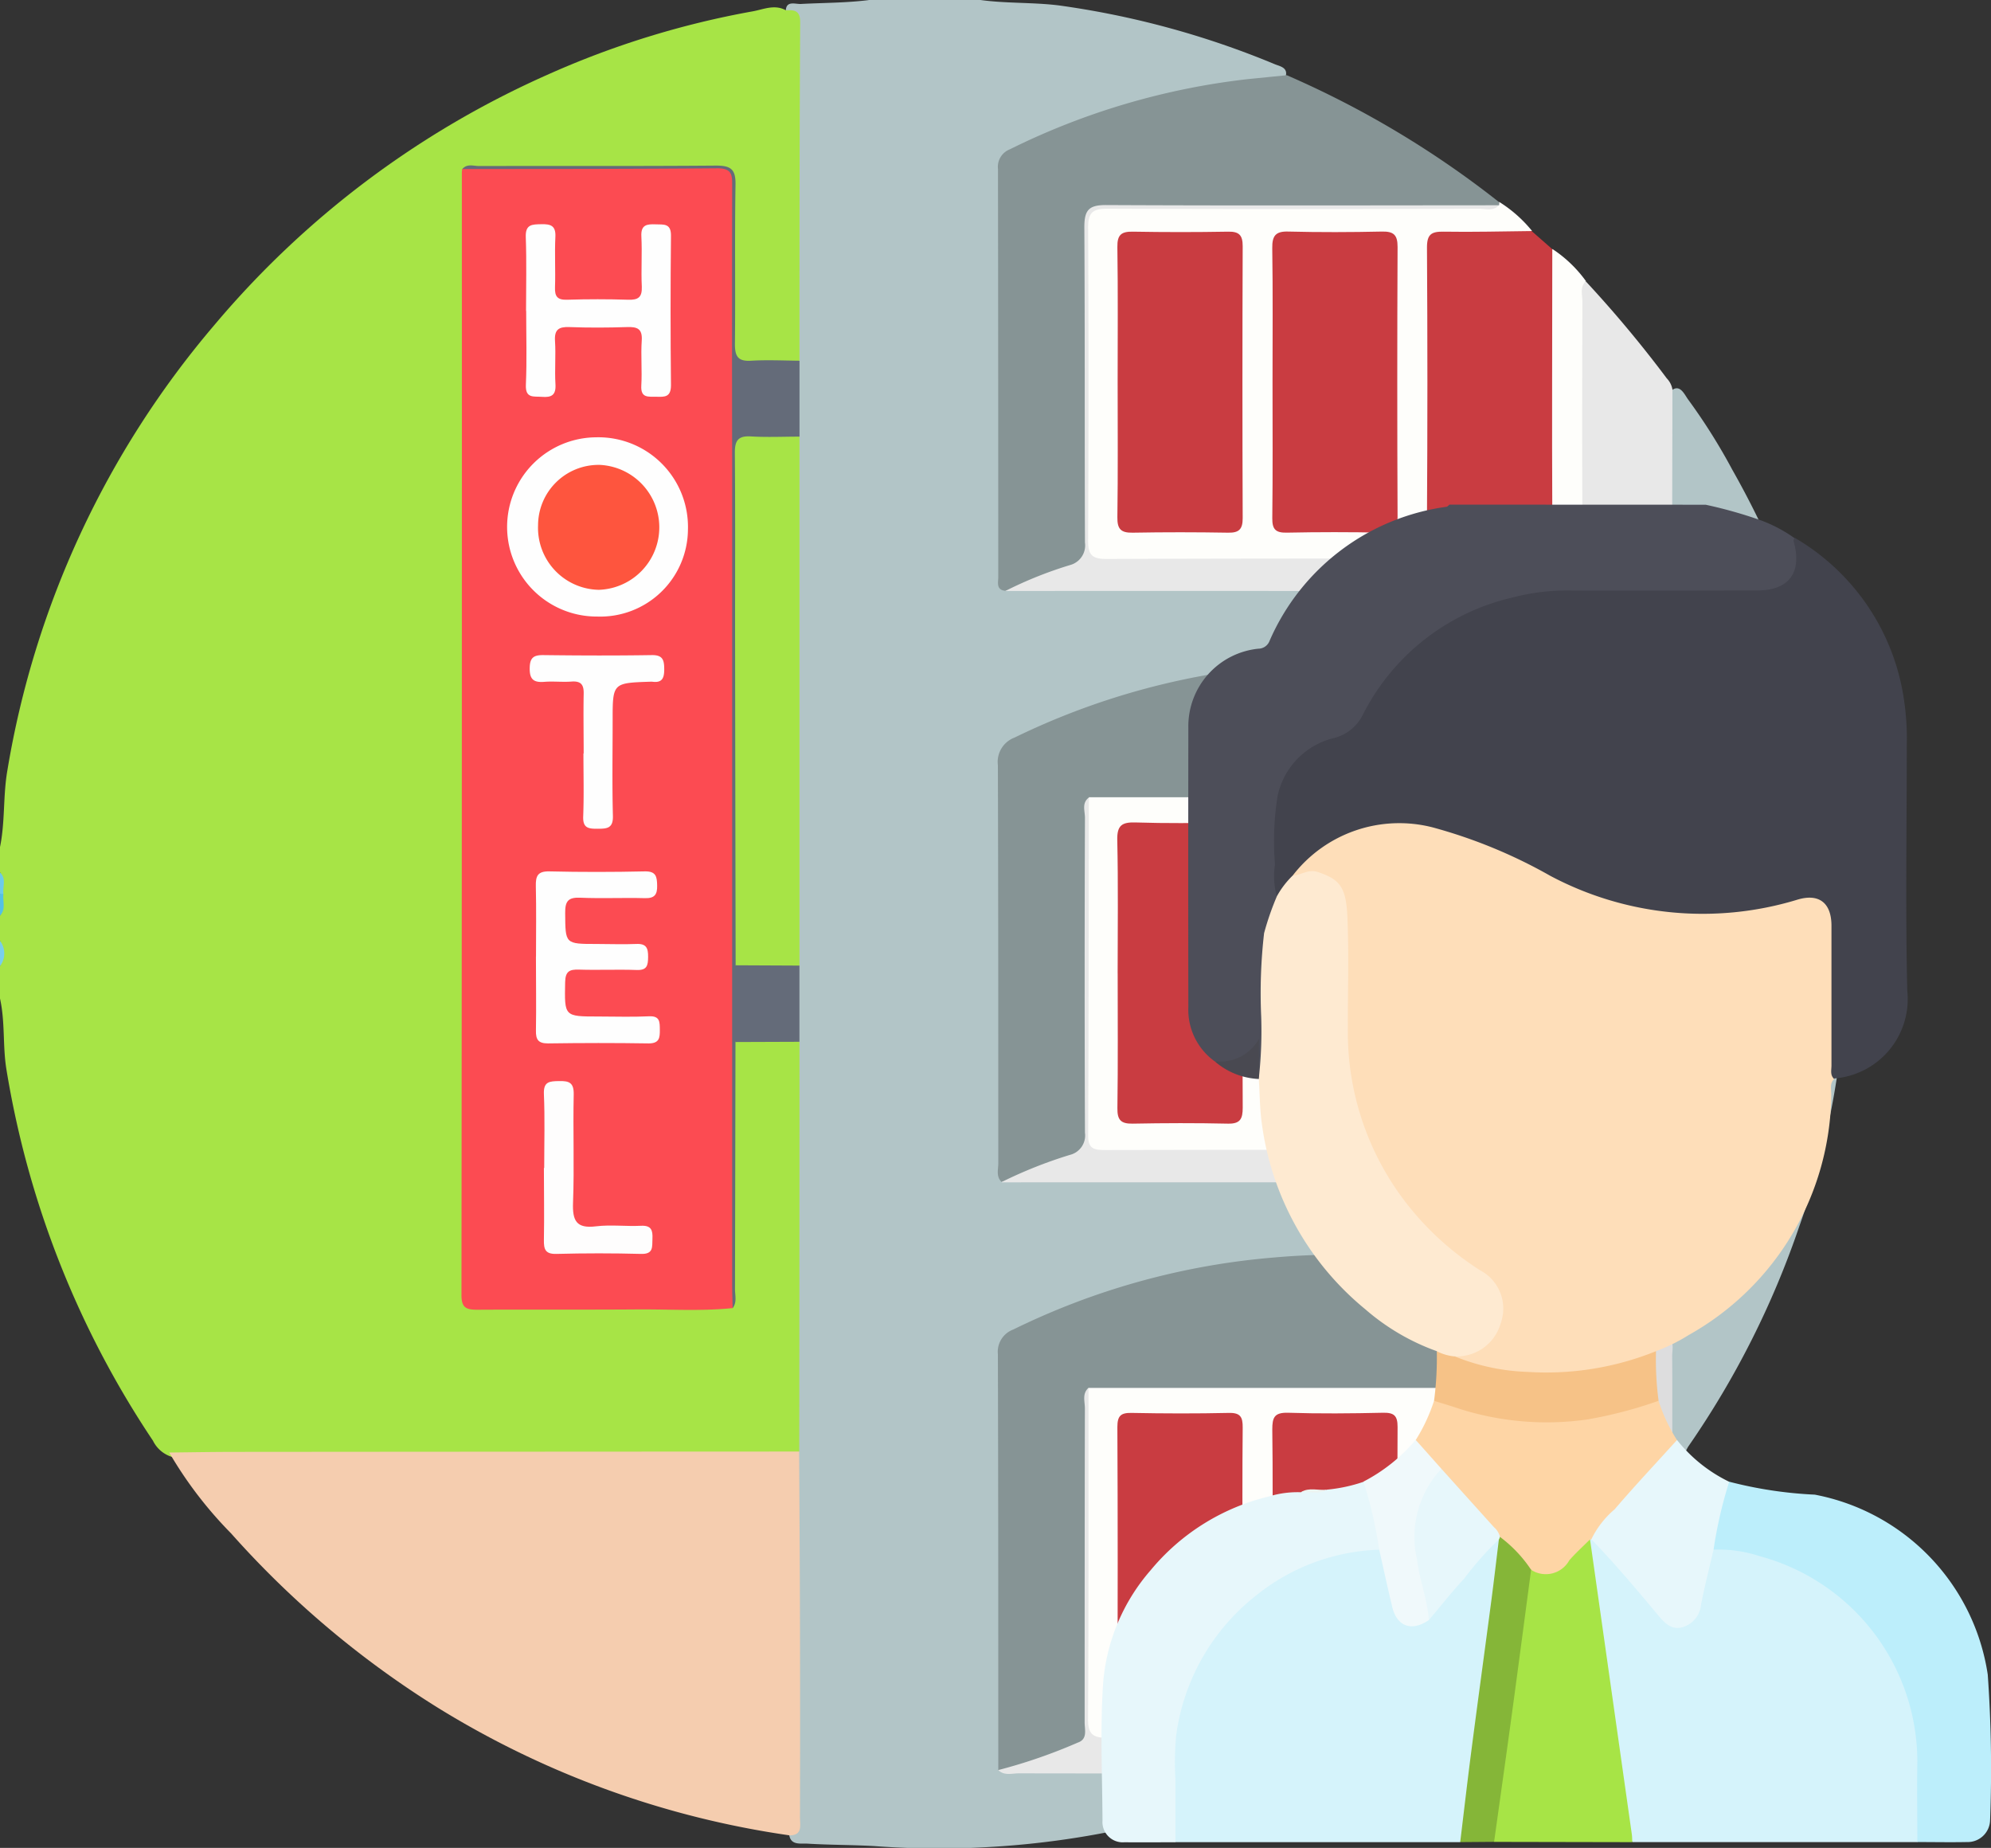 <svg id="Grupo_137557" data-name="Grupo 137557" xmlns="http://www.w3.org/2000/svg" xmlns:xlink="http://www.w3.org/1999/xlink" width="58.771" height="54.536" viewBox="0 0 58.771 54.536">
  <rect x="0" y="0" width="58.771" height="54.536" fill="#333333" stroke="none"/>
  <defs>
    <clipPath id="clip-path">
      <rect id="Rectángulo_41165" data-name="Rectángulo 41165" width="58.771" height="54.536" fill="none"/>
    </clipPath>
  </defs>
  <g id="Grupo_117483" data-name="Grupo 117483" clip-path="url(#clip-path)">
    <path id="Trazado_162455" data-name="Trazado 162455" d="M85.7,0H89c.768.105,1.547.065,2.316.16A25.746,25.746,0,0,1,97.7,1.9c.152.06.4.1.3.386a2.271,2.271,0,0,1-.98.2,22.737,22.737,0,0,0-6.483,1.782,1.193,1.193,0,0,0-.86,1.267c.034,3.649.014,7.3.02,10.947,0,.271-.082.58.219.772a5.007,5.007,0,0,0,1.272.006q8.4.01,16.806,0c.177,0,.355,0,.532,0,.65-.014.694-.051.7-.7.007-1.383,0-2.766,0-4.148a2.24,2.24,0,0,1,.074-.789c.319-.381.465,0,.592.172a17.376,17.376,0,0,1,1.3,2.067,26.373,26.373,0,0,1,3.217,9.665,38.608,38.608,0,0,1,.127,5.613,23.892,23.892,0,0,1-1.368,7.059,26.2,26.2,0,0,1-3.264,6.476c-.121.177-.188.546-.568.349a4.143,4.143,0,0,1-.1-1.353,9.865,9.865,0,0,0-.092-2.037,10.343,10.343,0,0,0-2.4-1.124,20.763,20.763,0,0,0-9.086-1.231,21.5,21.5,0,0,0-7.3,1.956,1.028,1.028,0,0,0-.674,1.064c.019,3.7.009,7.408.011,11.112a1.146,1.146,0,0,0,.108.67.664.664,0,0,0,.506.1c2.208-.055,4.416-.011,6.624-.022a1.389,1.389,0,0,1,.724.111c.145.327-.138.374-.321.452-.488.206-.991.379-1.493.551a26.045,26.045,0,0,1-9.989,1.209c-.651-.036-1.307-.031-1.959-.071-.222-.013-.521.065-.547-.312a2.392,2.392,0,0,0,.137-1.043q0-4.751,0-9.5c0-.23,0-.46.023-.689-.055-.653-.023-1.308-.024-1.961q-.006-4.72,0-9.441a4.575,4.575,0,0,1,.026-.688c-.033-.76-.036-1.52,0-2.28a3.831,3.831,0,0,1-.027-.476q0-7.319,0-14.637a3.232,3.232,0,0,1,.026-.476c-.031-.755-.037-1.509,0-2.264-.051-2.013-.011-4.026-.022-6.039-.006-1.13,0-2.261,0-3.391a1.172,1.172,0,0,0-.232-.845c-.021-.373.273-.243.443-.252.665-.035,1.333-.031,2-.114" transform="translate(-60.058)" fill="#b2c5c7"/>
    <path id="Trazado_162456" data-name="Trazado 162456" d="M23.6,31.3q0,6.047-.007,12.094c-.26.305-.619.22-.944.221q-7.362.01-14.725,0c-.921,0-1.842.048-2.761-.036a.921.921,0,0,1-.647-.5A27.681,27.681,0,0,1,.191,32.124c-.114-.694-.035-1.4-.19-2.095v-.958a1.1,1.1,0,0,0,0-.745v-.745c.114-.2.026-.426.054-.638-.027-.212.06-.434-.054-.639v-.745c.154-.744.087-1.508.217-2.258A27.078,27.078,0,0,1,6.325,10.157a27.307,27.307,0,0,1,9.813-7.381A26.114,26.114,0,0,1,22.218.895c.319-.057.647-.216.979-.032.246-.01.426,0,.424.351C23.6,4.542,23.6,7.869,23.6,11.2a2.354,2.354,0,0,1-1.748.1c-.325-.068-.3-.4-.3-.667-.008-1.4,0-2.8,0-4.2,0-.75-.071-.821-.815-.822q-3.081,0-6.162,0c-.245,0-.5-.04-.686.187a1.725,1.725,0,0,0-.077.735q0,15.756,0,31.512c0,.159.008.319.008.478,0,.3.14.458.45.459,2.3.009,4.6.03,6.907-.012a.411.411,0,0,0,.2-.066c.215-.192.176-.449.176-.693,0-2.049,0-4.1,0-6.148a1.249,1.249,0,0,1,.116-.772,2.4,2.4,0,0,1,1.93.016" transform="translate(-0.001 -0.56)" fill="#a7e446"/>
    <path id="Trazado_162457" data-name="Trazado 162457" d="M0,99.65a.614.614,0,0,1,0,.745Z" transform="translate(0 -71.883)" fill="#79ceeb"/>
    <path id="Trazado_162458" data-name="Trazado 162458" d="M0,92.4c.2.186.071.424.1.636q-.05.079-.1,0Z" transform="translate(0 -66.651)" fill="#6dcae9"/>
    <path id="Trazado_162459" data-name="Trazado 162459" d="M0,94.68l.1,0c-.026.215.083.452-.1.641Z" transform="translate(0 -68.297)" fill="#54c0e5"/>
    <path id="Trazado_162460" data-name="Trazado 162460" d="M36.228,165.068a27.06,27.06,0,0,1-10.335-3.742,27.82,27.82,0,0,1-6.143-5.171,11.954,11.954,0,0,1-1.824-2.384c.637-.007,1.275-.018,1.911-.019q8.342-.007,16.683-.01c.009,1.676.021,3.352.025,5.029q.007,2.886,0,5.772c0,.232.085.53-.317.526" transform="translate(-12.931 -110.903)" fill="#f5cdaf"/>
    <path id="Trazado_162461" data-name="Trazado 162461" d="M105.725,148.1c0-4.092,0-8.184-.012-12.276a.7.7,0,0,1,.456-.729,21.45,21.45,0,0,1,7.663-2.122,20.832,20.832,0,0,1,11.676,2.359.177.177,0,0,1-.086.225,13.153,13.153,0,0,1-2.641,1.423c-.885.056-1.77.025-2.655.026q-5.337.007-10.674,0a2.143,2.143,0,0,0-.838.075c-.231.185-.181.445-.181.688q0,4.347,0,8.694c0,.823-.049.907-.832,1.2a3.718,3.718,0,0,1-1.875.438" transform="translate(-76.257 -95.858)" fill="#869495"/>
    <path id="Trazado_162462" data-name="Trazado 162462" d="M105.816,85.583c-.171-.159-.1-.366-.1-.553,0-3.917,0-7.833-.012-11.75a.767.767,0,0,1,.494-.815,21.522,21.522,0,0,1,7.619-2.1A20.889,20.889,0,0,1,125.5,72.722a.177.177,0,0,1-.085.225,13.171,13.171,0,0,1-2.64,1.423c-.885.056-1.77.025-2.655.026q-5.336.006-10.672,0a2.228,2.228,0,0,0-.838.072c-.235.183-.183.444-.183.687q0,4.324,0,8.648c0,.892-.042.935-.883,1.273a10.021,10.021,0,0,1-1.724.5" transform="translate(-76.248 -50.698)" fill="#869495"/>
    <path id="Trazado_162463" data-name="Trazado 162463" d="M114.247,7.963a28.336,28.336,0,0,1,6.261,3.742.116.116,0,0,1-.044.171,1.624,1.624,0,0,1-.783.084q-5.18.005-10.36,0c-.838,0-.88.041-.88.858q0,4.33,0,8.66c0,.822-.076.908-.823,1.219a10.447,10.447,0,0,1-1.678.483c-.276-.027-.209-.242-.209-.4q0-6.024-.008-12.048a.553.553,0,0,1,.347-.58,21.17,21.17,0,0,1,7.02-2.072l1.157-.116" transform="translate(-76.264 -5.744)" fill="#869495"/>
    <path id="Trazado_162464" data-name="Trazado 162464" d="M106.113,91.9a13.286,13.286,0,0,1,2.011-.8.59.59,0,0,0,.448-.655q-.018-4.652,0-9.3c0-.2-.1-.43.116-.593a1.167,1.167,0,0,1,.174.862q.008,4.172,0,8.344c0,.2.005.39.008.585a.374.374,0,0,0,.422.424c.159,0,.318.008.478.008h12.383c.177,0,.354,0,.531-.013a.341.341,0,0,0,.361-.368c.011-.195.013-.39.013-.584q0-4.2,0-8.4a1.164,1.164,0,0,1,.176-.862c.855-.495,1.743-.934,2.557-1.5.182.153.109.363.11.548q.006,5.876.008,11.752c0,.362-.02.582-.5.581q-9.651-.028-19.3-.02" transform="translate(-76.546 -57.015)" fill="#e8e8e8"/>
    <path id="Trazado_162465" data-name="Trazado 162465" d="M106.5,33.1a11.88,11.88,0,0,1,1.912-.766.6.6,0,0,0,.439-.665c-.012-3.1,0-6.2-.018-9.306,0-.507.132-.656.647-.653,3.864.019,7.728.008,11.592.006,0,.255-.211.248-.374.279a3.748,3.748,0,0,1-.69.025h-9.836c-.177,0-.355.009-.531,0-.366-.012-.5.171-.5.521q0,1.435,0,2.871c0,1.949,0,3.9,0,5.848,0,.661.035.7.688.7q6.407.006,12.813,0c.65,0,.69-.042.693-.7.007-2.162-.006-4.324.011-6.486,0-.286-.132-.66.286-.816a35.278,35.278,0,0,1,2.394,2.867.629.629,0,0,1,.166.321c0,1.806-.013,3.611,0,5.417,0,.4-.082.555-.525.554q-9.585-.025-19.17-.017" transform="translate(-76.825 -15.658)" fill="#e8e8e8"/>
    <path id="Trazado_162466" data-name="Trazado 162466" d="M79.381,45.683q0,7.805,0,15.61a2.266,2.266,0,0,1-1.937.029,1.079,1.079,0,0,1-.111-.668q0-7.134,0-14.268c0-.784.108-.9.881-.9.395,0,.821-.114,1.168.2" transform="translate(-55.782 -32.798)" fill="#a7e446"/>
    <path id="Trazado_162467" data-name="Trazado 162467" d="M167.121,143.148c.857-.487,1.739-.93,2.552-1.493.181.152.108.361.109.546.008,1.023,0,2.047.006,3.071a29.982,29.982,0,0,1-2.556,3.083.133.133,0,0,1-.177-.059,1.283,1.283,0,0,1-.113-.673q-.007-1.86,0-3.72a1.016,1.016,0,0,1,.18-.755" transform="translate(-120.422 -102.184)" fill="#ddddde"/>
    <path id="Trazado_162468" data-name="Trazado 162468" d="M105.755,158.28a15.683,15.683,0,0,0,2.343-.809c.3-.1.206-.378.206-.594,0-3.092,0-6.184.007-9.276,0-.2-.085-.428.106-.6a1.244,1.244,0,0,1,.184.912c0,2.794,0,5.588,0,8.382,0,.83,0,.833.817.835,2,0,4-.008,5.994.009.269,0,.62-.111.757.285-.766.264-1.434.755-2.226.959q-3.793,0-7.587-.006c-.2,0-.428.079-.606-.1" transform="translate(-76.287 -106.041)" fill="#e8e8e8"/>
    <path id="Trazado_162469" data-name="Trazado 162469" d="M58.917,25.511c-.478,0-.956.023-1.432-.006-.38-.023-.478.123-.475.486.015,1.874.005,3.749.007,5.624q.006,4.748.016,9.5a3.171,3.171,0,0,1-.005,2.265q-.006,3.647-.014,7.293c0,.187.064.389-.071.561a.711.711,0,0,1-.211-.579c-.011-.248-.006-.5-.006-.745q0-15.5,0-31.009c0-1.082,0-1.083-1.061-1.083-1.95,0-3.9,0-5.851,0-.3,0-.611.051-.852-.2.138-.171.329-.093.494-.093,2.333-.006,4.666.006,7-.013.431,0,.581.106.573.558-.026,1.572,0,3.146-.017,4.718,0,.364.1.506.475.483.475-.028.954-.005,1.431,0q0,1.124,0,2.248" transform="translate(-35.318 -12.625)" fill="#646b79"/>
    <path id="Trazado_162470" data-name="Trazado 162470" d="M77.91,104.5q0-1.132.005-2.265l1.884.009q0,1.124,0,2.249l-1.888.007" transform="translate(-56.201 -73.747)" fill="#646b79"/>
    <path id="Trazado_162471" data-name="Trazado 162471" d="M48.9,17.846c2.515,0,5.03,0,7.545-.021.441,0,.425.232.424.536q-.007,4.065,0,8.13,0,12.141,0,24.283c0,.23.009.46.014.69-.936.095-1.875.032-2.812.039-1.577.012-3.155,0-4.732.009-.33,0-.461-.066-.46-.435q.016-16.563.011-33.127a.847.847,0,0,1,.013-.106" transform="translate(-35.257 -12.858)" fill="#fc4b52"/>
    <path id="Trazado_162472" data-name="Trazado 162472" d="M129.952,23.729c-.181.176-.1.4-.1.605-.006,2.338-.013,4.677.005,7.015,0,.427-.1.58-.555.579q-6.749-.025-13.5,0c-.42,0-.543-.118-.541-.54q.025-4.623,0-9.247c0-.464.164-.552.584-.551q5.474.021,10.948,0c.2,0,.429.087.6-.108a.364.364,0,0,0,0-.094,3.919,3.919,0,0,1,.97.856.842.842,0,0,1-.648.173c-.531.011-1.063,0-1.594.006-.613.01-.653.046-.656.677-.007,1.505,0,3.01,0,4.515,0,.921-.008,1.842,0,2.762.007.554.054.6.617.607.637.011,1.275.007,1.912,0,.777-.006.817-.04.819-.8.006-2.2,0-4.392.005-6.587a1.19,1.19,0,0,1,.151-.816,3.774,3.774,0,0,1,.988.948" transform="translate(-83.142 -15.431)" fill="#fefefb"/>
    <path id="Trazado_162473" data-name="Trazado 162473" d="M123.031,157.423c-.159-.169-.367-.1-.553-.1-2.213,0-4.426-.013-6.639.006-.427,0-.581-.1-.578-.556.02-3.257.013-6.515.014-9.772l14.568,0q0,2.6.008,5.207a3.7,3.7,0,0,1-.573.617c-.242.242-.363.118-.413-.154a3.2,3.2,0,0,1-.02-.58c0-1.162,0-2.324,0-3.487,0-.224.047-.467-.189-.62a21.21,21.21,0,0,0-2.807-.043c-.269,0-.368.163-.379.41-.008.177-.01.353-.01.53q0,3.13,0,6.26a1.464,1.464,0,0,1-.173.87,5.5,5.5,0,0,1-1.864,1.15,2.033,2.033,0,0,0-.391.26" transform="translate(-83.144 -106.04)" fill="#fefefb"/>
    <path id="Trazado_162474" data-name="Trazado 162474" d="M154.876,25c0,2.6-.013,5.2,0,7.8,0,.43-.1.591-.557.573-.883-.035-1.769-.025-2.653,0-.356.009-.491-.075-.489-.464q.025-3.981,0-7.962c0-.391.137-.468.49-.463.866.015,1.733-.009,2.6-.018l.608.534" transform="translate(-109.055 -17.647)" fill="#c93c41"/>
    <path id="Trazado_162475" data-name="Trazado 162475" d="M151.2,157.916c0-2.613,0-5.226-.014-7.839,0-.354.109-.444.449-.438,1.059.02,2.118.007,3.178.007a22.215,22.215,0,0,1,.042,2.417c.016,1-.007,2,.016,3a24.547,24.547,0,0,1-3.671,2.857" transform="translate(-109.058 -107.943)" fill="#4485c4"/>
    <path id="Trazado_162476" data-name="Trazado 162476" d="M164.258,155.078q-.014-2.363-.029-4.726c0-.229-.02-.458-.03-.687.179.177.1.4.1.606.007,1.5,0,3,0,4.547.386-.164.536-.527.849-.685h.1a3.465,3.465,0,0,1-1,.946" transform="translate(-118.447 -107.961)" fill="#f2f3f3"/>
    <path id="Trazado_162477" data-name="Trazado 162477" d="M129.846,84.425c0,3.313,0,6.626.018,9.939,0,.38-.129.478-.491.478q-6.8-.015-13.606,0c-.305,0-.5-.03-.494-.42.016-3.331.016-6.661.021-9.992l14.553,0" transform="translate(-83.152 -60.901)" fill="#fefefb"/>
    <path id="Trazado_162478" data-name="Trazado 162478" d="M56.325,51.608a2.645,2.645,0,1,1-.036-5.29A2.646,2.646,0,0,1,59,49.039a2.589,2.589,0,0,1-2.679,2.569" transform="translate(-38.693 -33.412)" fill="#fefefe"/>
    <path id="Trazado_162479" data-name="Trazado 162479" d="M55.7,26.309c0-.726.019-1.453-.008-2.179-.014-.381.188-.374.46-.38s.43.04.414.371c-.025.495.006.992-.011,1.488-.01.271.067.379.355.37q.9-.028,1.807,0c.294.009.411-.072.4-.383-.024-.495.013-.993-.013-1.488-.018-.349.17-.363.427-.354.235.008.451-.033.447.335q-.023,2.205,0,4.411c0,.359-.186.349-.432.342-.229-.006-.466.05-.444-.328.027-.441-.017-.887.013-1.328.024-.354-.133-.41-.436-.4-.566.018-1.134.021-1.7,0-.317-.012-.446.076-.424.412.027.424-.013.851.013,1.275.02.322-.117.395-.4.372-.243-.019-.491.055-.473-.357.032-.725.009-1.452.009-2.179" transform="translate(-40.172 -17.133)" fill="#fefefe"/>
    <path id="Trazado_162480" data-name="Trazado 162480" d="M56.769,94.8c0-.69.011-1.381-.005-2.071-.007-.3.05-.448.4-.44.938.022,1.877.021,2.815,0,.337-.007.361.157.366.421s-.076.377-.36.369c-.637-.017-1.275.014-1.911-.013-.354-.015-.447.1-.444.45.007.915-.01.915.928.915.39,0,.78.016,1.168,0,.3-.015.354.121.352.381s-.035.4-.342.387c-.566-.02-1.133.007-1.7-.011-.281-.008-.4.05-.407.371-.019,1.013-.035,1.013.986,1.013.5,0,.992.018,1.487-.006.328-.016.32.167.322.4s-.013.4-.329.4c-.991-.016-1.983-.014-2.974,0-.29,0-.359-.116-.354-.379.012-.726,0-1.452,0-2.178" transform="translate(-40.947 -66.572)" fill="#fefefe"/>
    <path id="Trazado_162481" data-name="Trazado 162481" d="M57.729,72.285c0-.584-.011-1.169,0-1.753.008-.273-.076-.388-.36-.367-.264.02-.532-.013-.8.008-.312.025-.439-.067-.433-.408.005-.317.126-.384.411-.381,1.062.013,2.125.017,3.188,0,.33-.006.371.144.372.416s-.067.409-.356.369a.283.283,0,0,0-.053,0c-1.114.037-1.114.037-1.114,1.144,0,.939-.017,1.878.008,2.816.01.378-.184.378-.458.38s-.432-.026-.419-.364c.024-.619.007-1.239.007-1.859" transform="translate(-40.5 -50.05)" fill="#fefefe"/>
    <path id="Trazado_162482" data-name="Trazado 162482" d="M57.626,117.068c0-.726.022-1.453-.009-2.178-.016-.374.165-.38.445-.386.3-.006.443.043.435.4-.024,1.062.02,2.126-.02,3.187-.02.531.094.773.678.7.436-.053.885.006,1.327-.016.307-.016.351.133.339.384-.011.233.038.456-.334.446q-1.248-.033-2.5,0c-.33.009-.375-.137-.37-.412.013-.708,0-1.417,0-2.125" transform="translate(-41.562 -82.599)" fill="#fefdfd"/>
    <path id="Trazado_162483" data-name="Trazado 162483" d="M134.788,28.95c0-1.312.012-2.623-.008-3.935-.005-.365.1-.5.475-.488.921.023,1.843.02,2.765,0,.345-.007.46.1.459.454q-.018,3.988,0,7.976c0,.349-.109.463-.457.456q-1.409-.029-2.818,0c-.325.006-.426-.1-.423-.423.016-1.347.007-2.694.007-4.041" transform="translate(-97.225 -17.693)" fill="#c93c41"/>
    <path id="Trazado_162484" data-name="Trazado 162484" d="M118.376,28.975c0-1.329.012-2.658-.008-3.987-.006-.358.115-.459.455-.453q1.409.025,2.817,0c.326-.006.428.108.427.431q-.015,4.013,0,8.027c0,.327-.11.432-.431.426-.939-.016-1.878-.017-2.817,0-.347.006-.456-.106-.451-.458.019-1.329.008-2.658.008-3.987" transform="translate(-85.385 -17.698)" fill="#c93c41"/>
    <path id="Trazado_162485" data-name="Trazado 162485" d="M122.065,154.06c0,1.329-.01,2.658.007,3.987,0,.349-.1.457-.452.449-.939-.023-1.878-.018-2.817,0-.312.006-.432-.072-.431-.41q.019-4.013,0-8.027c0-.331.1-.424.422-.417.956.019,1.914.021,2.87,0,.346-.008.41.128.407.435-.013,1.329-.006,2.658-.006,3.987" transform="translate(-85.389 -107.943)" fill="#c93c41"/>
    <path id="Trazado_162486" data-name="Trazado 162486" d="M134.788,154.057c0-1.311.011-2.623-.007-3.934,0-.348.057-.5.455-.492.938.03,1.878.021,2.817,0,.32-.006.427.086.426.416q-.018,4.013,0,8.027c0,.336-.116.417-.431.411-.939-.018-1.879-.021-2.817,0-.347.008-.456-.094-.451-.446.019-1.329.008-2.658.008-3.987" transform="translate(-97.225 -107.937)" fill="#c93c41"/>
    <path id="Trazado_162487" data-name="Trazado 162487" d="M151.188,91.569c0-1.327.014-2.655-.009-3.981-.006-.381.119-.479.483-.47.92.023,1.84.021,2.76,0,.353-.008.454.116.453.458q-.016,3.982,0,7.963c0,.331-.077.478-.442.47q-1.406-.032-2.813,0c-.359.008-.444-.12-.439-.459.018-1.327.007-2.654.007-3.981" transform="translate(-109.054 -62.843)" fill="#4485c4"/>
    <path id="Trazado_162488" data-name="Trazado 162488" d="M118.368,91.564c0-1.309.019-2.619-.011-3.928-.01-.435.133-.537.54-.524.9.028,1.8.022,2.707,0,.347-.008.458.106.456.454q-.018,3.981,0,7.962c0,.329-.07.481-.437.473-.937-.021-1.876-.018-2.813,0-.347.006-.454-.109-.449-.458.019-1.327.008-2.654.008-3.981" transform="translate(-85.377 -62.839)" fill="#c93c41"/>
    <path id="Trazado_162489" data-name="Trazado 162489" d="M134.787,91.561c0-1.33.012-2.66-.008-3.989-.005-.354.1-.458.45-.451.939.02,1.879.018,2.819,0,.325-.006.43.105.429.429q-.015,4.016,0,8.031c0,.327-.109.433-.43.427-.94-.016-1.879-.018-2.819,0-.35.007-.453-.113-.448-.46.019-1.329.008-2.659.008-3.989" transform="translate(-97.224 -62.845)" fill="#4485c4"/>
    <path id="Trazado_162490" data-name="Trazado 162490" d="M58.789,49.234a1.845,1.845,0,0,1,0,3.688,1.829,1.829,0,0,1-1.794-1.907,1.786,1.786,0,0,1,1.8-1.78" transform="translate(-41.112 -35.515)" fill="#fe553e"/>
    <path id="Trazado_162491" data-name="Trazado 162491" d="M141.171,53.46a13.366,13.366,0,0,1,1.63.46,4.244,4.244,0,0,1,1.005.534,1.082,1.082,0,0,1-1.047,1.654c-1.9.011-3.8-.033-5.7.012a6.538,6.538,0,0,0-5.873,3.521,1.64,1.64,0,0,1-1,.832,2.212,2.212,0,0,0-1.62,2.109c-.024.833-.025,1.667.009,2.5-.637,1.487-.318,3.057-.4,4.592-.011.225.053.465-.112.664-.139.046-.139-.072-.161-.148a1.518,1.518,0,0,1,.067-.748,1.106,1.106,0,0,1-1.3.438,1.877,1.877,0,0,1-.768-1.594q-.006-4.125,0-8.249a2.3,2.3,0,0,1,2.065-2.328.358.358,0,0,0,.335-.237,6.678,6.678,0,0,1,5.219-3.951c.032-.005.059-.042.089-.064Z" transform="translate(-90.823 -38.564)" fill="#4d4e59"/>
    <path id="Trazado_162492" data-name="Trazado 162492" d="M152.908,94.473c-.148.135-.084.313-.089.472a8.219,8.219,0,0,1-4.211,7.085,5.2,5.2,0,0,1-.962.475.827.827,0,0,1-.414.266,8.628,8.628,0,0,1-5.222.133.437.437,0,0,1-.314-.2c.048-.159.2-.14.314-.175a1.255,1.255,0,0,0,.966-.992,1.213,1.213,0,0,0-.6-1.346,8.3,8.3,0,0,1-3.4-4.163,7.767,7.767,0,0,1-.539-2.821c.006-1.078,0-2.157,0-3.236a3.071,3.071,0,0,0-.093-.8.9.9,0,0,0-1.079-.69c-.122.021-.248.09-.363-.022a1.552,1.552,0,0,1,.743-.845,4.082,4.082,0,0,1,3.331-.689,9.805,9.805,0,0,1,2.281.813,19.3,19.3,0,0,0,3.18,1.369,8.967,8.967,0,0,0,5.163.021c.1-.028.2-.059.3-.079a.775.775,0,0,1,1,.762c.03.628.012,1.259.008,1.888-.006.924.024,1.848-.013,2.771" transform="translate(-98.763 -62.628)" fill="#fedeb9"/>
    <path id="Trazado_162493" data-name="Trazado 162493" d="M151.513,72.984c-.128-.111-.082-.262-.082-.4,0-1.374,0-2.748,0-4.122,0-.678-.371-.969-1.023-.765a9.581,9.581,0,0,1-7.279-.71,14.945,14.945,0,0,0-3.475-1.43,3.973,3.973,0,0,0-4.126,1.422,1.117,1.117,0,0,1-.47.618,2.288,2.288,0,0,1-.054-.947,8.451,8.451,0,0,1,.079-2.029,2.239,2.239,0,0,1,1.662-1.7,1.3,1.3,0,0,0,.859-.7,6.61,6.61,0,0,1,4.388-3.441,6.448,6.448,0,0,1,1.627-.214c1.874.012,3.747,0,5.621,0,.913,0,1.31-.5,1.094-1.378-.015-.061-.049-.121.019-.172a6.63,6.63,0,0,1,3.224,4.814,7.735,7.735,0,0,1,.077,1.3c0,2.413-.041,4.827.014,7.238a2.351,2.351,0,0,1-2.154,2.6" transform="translate(-97.369 -41.14)" fill="#42434d"/>
    <path id="Trazado_162494" data-name="Trazado 162494" d="M177.909,171.939H169.5a.849.849,0,0,1-.176-.5c-.36-2.65-.747-5.3-1.122-7.944a1.06,1.06,0,0,1-.012-.381.291.291,0,0,1,.055-.111c.191-.072.286.077.379.187.546.645,1.121,1.266,1.661,1.916.173.209.344.446.66.379.338-.072.447-.353.508-.655.081-.4.181-.8.259-1.2.03-.152.058-.306.22-.383a4.353,4.353,0,0,1,2.266.484,6.257,6.257,0,0,1,3.76,4.922,18.916,18.916,0,0,1,.045,3.076.32.32,0,0,1-.09.208" transform="translate(-121.312 -117.573)" fill="#d5f3fb"/>
    <path id="Trazado_162495" data-name="Trazado 162495" d="M132.647,171.932l-8.409,0a.638.638,0,0,1-.106-.475c0-.679-.013-1.359,0-2.038a6.2,6.2,0,0,1,2.27-4.735,6.432,6.432,0,0,1,3.255-1.461,1.018,1.018,0,0,1,.568.023c.157.1.171.275.211.436.108.435.173.881.309,1.309.149.467.446.573.886.332.595-.663,1.16-1.351,1.728-2.037a1.149,1.149,0,0,1,.27-.268c.1-.062.191-.075.238.066a6.33,6.33,0,0,1-.135,1.333c-.306,2.322-.624,4.643-.926,6.966a.993.993,0,0,1-.16.545" transform="translate(-89.54 -117.565)" fill="#d5f3fb"/>
    <path id="Trazado_162496" data-name="Trazado 162496" d="M133.851,93.017a2.612,2.612,0,0,1,.47-.618c.249-.009.455-.2.741-.106.656.218.839.446.876,1.348.046,1.114.008,2.232.012,3.348a8.228,8.228,0,0,0,1.978,5.386,8.626,8.626,0,0,0,1.93,1.675,1.275,1.275,0,0,1,.607,1.554,1.349,1.349,0,0,1-1.356.985.369.369,0,0,1-.533-.154,6.6,6.6,0,0,1-2.107-1.234,8.539,8.539,0,0,1-3.055-5.463c-.064-.441-.063-.891-.092-1.336a.045.045,0,0,1,.005-.067,12.619,12.619,0,0,0,.065-1.786,15.425,15.425,0,0,1,.086-2.451,8.194,8.194,0,0,1,.374-1.08" transform="translate(-96.164 -66.558)" fill="#feead1"/>
    <path id="Trazado_162497" data-name="Trazado 162497" d="M124.879,158.945a6.085,6.085,0,0,0-3.635,1.353,6.314,6.314,0,0,0-2.357,4.126,8.37,8.37,0,0,0-.021,1.307c0,.616,0,1.232,0,1.848-.5,0-1,.006-1.5,0a.6.6,0,0,1-.654-.645c-.007-1.349-.072-2.7.018-4.046a5.762,5.762,0,0,1,1.406-3.341,6.492,6.492,0,0,1,3.487-2.173,2.883,2.883,0,0,1,.946-.125c.249-.105.522.032.771-.077a4.642,4.642,0,0,0,1.079-.232c.144-.015.167.1.19.194.127.506.237,1.017.342,1.528a.286.286,0,0,1-.069.284" transform="translate(-84.168 -113.209)" fill="#e7f7fb"/>
    <path id="Trazado_162498" data-name="Trazado 162498" d="M187.424,167.571c0-.8-.013-1.591,0-2.387a6.285,6.285,0,0,0-4.656-6.053,3.892,3.892,0,0,0-1.359-.192c-.018-.018-.046-.038-.046-.059a5.934,5.934,0,0,1,.406-1.918c.014-.039.064-.031.1-.028a12.242,12.242,0,0,0,2.527.382,6.367,6.367,0,0,1,5.106,5.31,39.5,39.5,0,0,1,.069,4.3.663.663,0,0,1-.686.643c-.487.01-.975,0-1.463,0" transform="translate(-130.827 -113.205)" fill="#bceefb"/>
    <path id="Trazado_162499" data-name="Trazado 162499" d="M160.914,163.045q.617,4.353,1.234,8.706c.011.076.009.153.014.23l-4.08-.008c-.142-.22-.048-.455-.018-.674.237-1.755.469-3.51.709-5.265.071-.521.159-1.04.2-1.565a1.064,1.064,0,0,1,.109-.445c.109-.168.273-.1.418-.087a.748.748,0,0,0,.7-.3c.2-.236.357-.538.711-.593" transform="translate(-113.979 -117.614)" fill="#a7e446"/>
    <path id="Trazado_162500" data-name="Trazado 162500" d="M155.126,152.321c-.205.206-.422.4-.613.62a.792.792,0,0,1-1.126.278c-.4-.241-.617-.667-.964-.962-.567-.665-1.166-1.3-1.74-1.96a4.5,4.5,0,0,0-.485-.527c-.1-.11-.222-.21-.217-.381a5.108,5.108,0,0,0,.54-1.156c.167-.111.324-.02.475.033a8.345,8.345,0,0,0,5.678,0c.151-.053.308-.144.475-.034a4.961,4.961,0,0,0,.543,1.157c.04.1-.021.175-.082.239-.836.881-1.612,1.816-2.449,2.7Z" transform="translate(-108.191 -106.89)" fill="#fed5a5"/>
    <path id="Trazado_162501" data-name="Trazado 162501" d="M168.574,155.452a2.71,2.71,0,0,1,.688-.887c.6-.7,1.227-1.366,1.843-2.047a4.414,4.414,0,0,0,1.54,1.233,12.833,12.833,0,0,0-.461,2c-.126.545-.265,1.087-.372,1.635a.758.758,0,0,1-.56.661c-.34.087-.542-.162-.733-.391-.629-.753-1.259-1.5-1.944-2.208" transform="translate(-121.602 -110.02)" fill="#e7f7fb"/>
    <path id="Trazado_162502" data-name="Trazado 162502" d="M158.548,144.575a12.8,12.8,0,0,1-2.11.552,8.5,8.5,0,0,1-3.75-.309c-.254-.087-.512-.162-.768-.242a9.765,9.765,0,0,0,.081-1.463,1.455,1.455,0,0,0,.534.154,6.248,6.248,0,0,0,2.151.456,8.648,8.648,0,0,0,3.786-.612,9.088,9.088,0,0,0,.076,1.464" transform="translate(-109.589 -103.234)" fill="#f6c287"/>
    <path id="Trazado_162503" data-name="Trazado 162503" d="M155.873,162.778a3.906,3.906,0,0,1,.921.972c-.185,1.39-.367,2.779-.556,4.168-.175,1.288-.357,2.574-.537,3.861l-1,.008c.111-.913.216-1.828.335-2.74.191-1.471.393-2.94.587-4.411.078-.595.147-1.191.22-1.787a.047.047,0,0,1,.026-.072" transform="translate(-111.598 -117.421)" fill="#85b638"/>
    <path id="Trazado_162504" data-name="Trazado 162504" d="M145.988,152.515l.758.852a.585.585,0,0,1-.071.178,3.371,3.371,0,0,0-.457,2.9c.068.287.118.579.192.864a.711.711,0,0,1-.037.522c-.5.346-.939.193-1.078-.382s-.259-1.133-.387-1.7a12.711,12.711,0,0,0-.463-2.005,5.056,5.056,0,0,0,1.543-1.234" transform="translate(-104.197 -110.018)" fill="#f0f9fb"/>
    <path id="Trazado_162505" data-name="Trazado 162505" d="M129.982,111.151c0,.023,0,.045-.005.067a2.126,2.126,0,0,1-1.305-.525,1.307,1.307,0,0,0,1.31-.659Z" transform="translate(-92.819 -79.374)" fill="#494951"/>
    <path id="Trazado_162506" data-name="Trazado 162506" d="M138.577,157.754c-.244.157-.515.042-.771.077.244-.157.515-.043.771-.077" transform="translate(-99.408 -113.791)" fill="#edf4f1"/>
    <path id="Trazado_162507" data-name="Trazado 162507" d="M150.341,160.042c-.04-.616-.279-1.194-.35-1.8a2.934,2.934,0,0,1,.723-2.668q.774.861,1.55,1.722a.538.538,0,0,1,.176.285.287.287,0,0,1-.026.072,9.578,9.578,0,0,0-1.036,1.169c-.364.39-.693.812-1.037,1.22" transform="translate(-108.165 -112.225)" fill="#e7f7fb"/>
  </g>
</svg>
